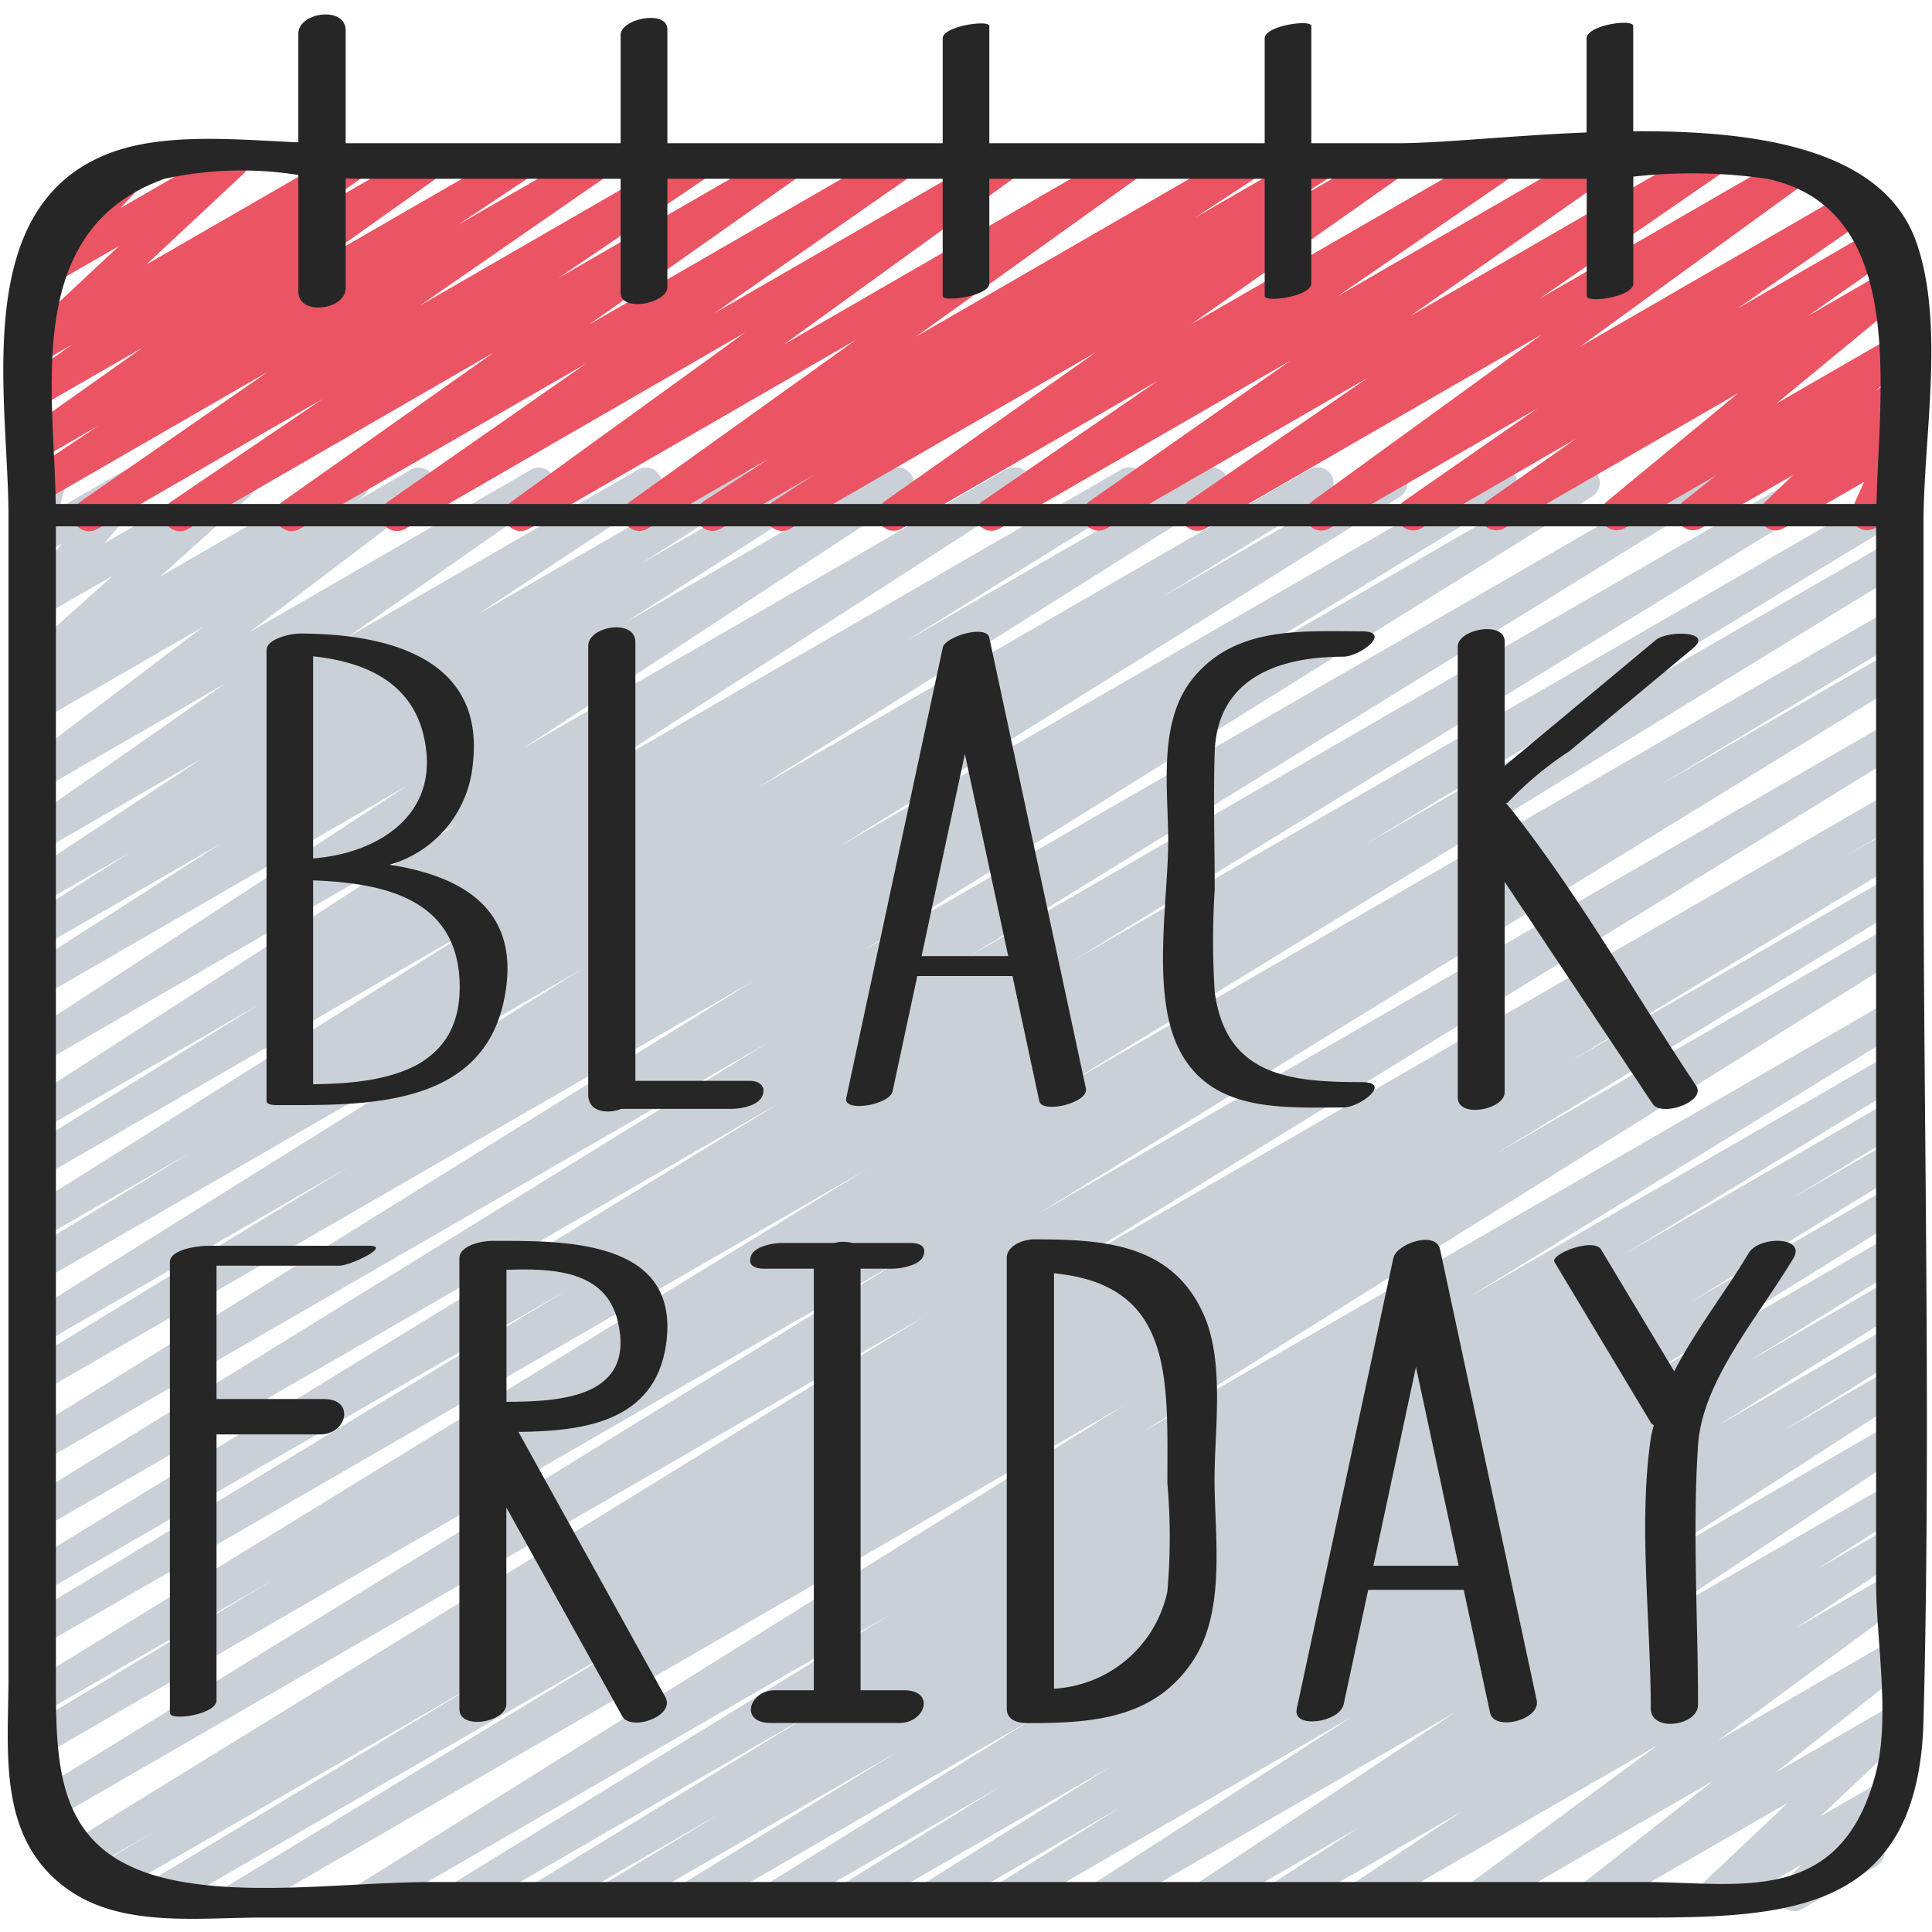 <svg id="icons" height="512" viewBox="0 0 60 60" width="512" xmlns="http://www.w3.org/2000/svg"><path d="m16.771 59.471a.5.5 0 0 1 -.26-.927l8.72-5.336-10.731 6.192a.5.5 0 0 1 -.512-.858l13.659-8.4-16.025 9.258a.5.5 0 0 1 -.516-.856l23.794-14.89-27.276 15.746a.5.5 0 0 1 -.51-.86l12.786-7.757-14.872 8.584a.5.5 0 0 1 -.508-.86l10.448-6.307-11.583 6.686a.5.5 0 0 1 -.507-.862l1.884-1.124-2.282 1.313a.5.5 0 0 1 -.511-.859l26.74-16.467-27.238 15.725a.5.5 0 0 1 -.512-.858l26.991-16.6-26.67 15.401a.5.5 0 0 1 -.508-.862l7.717-4.632-7.209 4.162a.5.5 0 0 1 -.511-.859l26.169-16.064-25.658 14.817a.5.5 0 0 1 -.509-.86l16.823-10.185-16.314 9.418a.5.5 0 0 1 -.511-.858l23.472-14.4-22.961 13.258a.5.5 0 0 1 -.512-.858l23.089-14.256-22.577 13.035a.5.5 0 0 1 -.514-.857l22.624-14.085-22.11 12.764a.5.5 0 0 1 -.51-.859l10.057-6.134-9.547 5.512a.5.5 0 0 1 -.514-.852l17.348-10.828-16.834 9.719a.5.5 0 0 1 -.51-.859l5.136-3.132-4.626 2.666a.5.5 0 0 1 -.516-.856l14.336-9.017-13.82 7.975a.5.5 0 0 1 -.513-.857l7.251-4.5-6.738 3.889a.5.5 0 0 1 -.521-.853l13.488-8.7-12.967 7.483a.5.5 0 0 1 -.523-.85l11.9-7.788-11.377 6.567a.5.5 0 0 1 -.519-.854l6.107-3.916-5.588 3.226a.5.5 0 0 1 -.519-.853l3.231-2.062-2.712 1.561a.5.5 0 0 1 -.526-.85l5.495-3.641-4.969 2.868a.5.5 0 0 1 -.536-.838l6.256-4.377-5.718 3.3a.5.5 0 0 1 -.551-.831l5.569-4.219-5.022 2.9a.5.5 0 0 1 -.535-.843l.406-.283a.5.5 0 0 1 -.449-.859l2.808-2.512-2.228 1.284a.5.5 0 0 1 -.633-.754l1.281-1.525-.648.373a.5.5 0 0 1 -.731-.567l.257-.921a.5.5 0 0 1 -.026-.88l.5-.289a.5.5 0 0 1 .732.567l-.171.611 2.044-1.175a.5.5 0 0 1 .633.754l-1.282 1.522 3.954-2.282a.5.5 0 0 1 .583.8l-2.807 2.517 5.749-3.319a.5.5 0 0 1 .536.843l-.22.152 1.727-1a.5.5 0 0 1 .552.831l-5.576 4.225 8.754-5.054a.5.5 0 0 1 .536.843l-6.255 4.375 9.039-5.219a.5.5 0 0 1 .674.169.5.5 0 0 1 -.148.681l-5.494 3.639 7.78-4.491a.5.5 0 0 1 .52.853l-3.231 2.066 5.059-2.92a.5.5 0 0 1 .519.853l-6.1 3.914 8.26-4.769a.5.5 0 0 1 .523.851l-11.9 7.793 14.972-8.645a.5.5 0 0 1 .522.853l-13.487 8.7 16.549-9.555a.5.5 0 0 1 .514.858l-7.24 4.492 9.27-5.352a.5.5 0 0 1 .517.856l-14.344 9.025 17.116-9.882a.5.5 0 0 1 .511.86l-5.123 3.127 6.91-3.989a.5.5 0 0 1 .515.857l-17.35 10.824 20.233-11.682a.5.5 0 0 1 .511.86l-10.057 6.133 12.116-7a.5.5 0 0 1 .514.858l-22.618 14.086 25.879-14.941a.5.5 0 0 1 .513.859l-23.084 14.251 26.171-15.112a.5.5 0 0 1 .511.859l-23.471 14.4 25.38-14.654a.5.5 0 0 1 .509.86l-16.847 10.2 16.338-9.433a.5.5 0 0 1 .511.858l-26.154 16.052 25.643-14.8a.5.5 0 0 1 .508.862l-7.755 4.655 7.247-4.184a.5.5 0 0 1 .511.859l-26.982 16.586 26.471-15.283a.5.5 0 0 1 .511.859l-26.74 16.467 26.229-15.142a.5.5 0 0 1 .507.861l-1.856 1.112 1.349-.779a.5.5 0 0 1 .509.861l-10.458 6.313 9.949-5.743a.5.5 0 0 1 .509.86l-12.791 7.766 12.282-7.091a.5.5 0 0 1 .515.856l-23.788 14.888 23.273-13.436a.5.5 0 0 1 .511.858l-13.657 8.394 13.146-7.59a.5.5 0 0 1 .51.859l-8.739 5.347 8.229-4.75a.5.5 0 0 1 .509.859l-3.566 2.173 3.057-1.765a.5.5 0 0 1 .511.859l-6.716 4.13 6.206-3.583a.5.5 0 0 1 .513.857l-8.361 5.195 7.848-4.531a.5.5 0 0 1 .513.858l-4.952 3.066 4.439-2.562a.5.5 0 0 1 .514.856l-5.911 3.7 5.4-3.115a.5.5 0 0 1 .515.857l-3.829 2.394 3.311-1.923a.5.5 0 0 1 .521.852l-8.095 5.233 7.574-4.372a.5.5 0 0 1 .526.849l-8.117 5.38 7.591-4.381a.5.5 0 0 1 .521.852l-2.794 1.809 2.273-1.312a.5.5 0 0 1 .526.85l-3.453 2.293 2.927-1.69a.5.5 0 0 1 .547.835l-5.916 4.36 5.369-3.1a.5.5 0 0 1 .559.825l-4.164 3.281 3.6-2.08a.5.5 0 0 1 .593.8l-2.777 2.626 2.08-1.2a.5.5 0 0 1 .608.782l-1.036 1.056a.5.5 0 0 1 .089.906l-2.303 1.332a.5.5 0 0 1 -.608-.782l.591-.6-2.6 1.5a.5.5 0 0 1 -.594-.8l2.776-2.625-5.928 3.421a.5.5 0 0 1 -.559-.825l4.165-3.275-7.113 4.1a.5.5 0 0 1 -.547-.835l5.913-4.358-8.998 5.193a.5.5 0 0 1 -.527-.849l3.452-2.292-5.442 3.141a.5.5 0 0 1 -.521-.852l2.8-1.81-4.617 2.662a.5.5 0 0 1 -.526-.849l8.116-5.38-10.79 6.229a.5.5 0 0 1 -.521-.852l8.094-5.233-10.54 6.085a.5.5 0 0 1 -.515-.856l3.84-2.4-5.645 3.256a.5.5 0 0 1 -.515-.856l5.878-3.675-7.849 4.531a.5.5 0 0 1 -.514-.857l4.959-3.07-6.8 3.927a.5.5 0 0 1 -.513-.857l8.375-5.2-10.496 6.057a.5.5 0 0 1 -.511-.858l6.688-4.112-8.609 4.97a.5.5 0 0 1 -.51-.859l3.6-2.19-5.288 3.049a.5.5 0 0 1 -.25.071z" fill="#cad0d7"/><path d="m2.768 16.5a.5.5 0 0 1 -.286-.911l5.841-4.045-7.043 4.064a.5.5 0 0 1 -.527-.848l2.3-1.537-1.773 1.026a.5.5 0 0 1 -.539-.841l3.68-2.608-3.141 1.809a.5.5 0 0 1 -.54-.839l1.5-1.071-.964.556a.5.5 0 0 1 -.592-.8l3.016-2.817-2.349 1.355a.5.5 0 0 1 -.617-.773l1.166-1.247a.5.5 0 0 1 -.173-.927l2.304-1.332a.5.5 0 0 1 .616.773l-.9.971 3.219-1.858a.5.5 0 0 1 .592.8l-3.012 2.815 6.266-3.615a.5.5 0 0 1 .541.84l-1.5 1.067 3.3-1.907a.5.5 0 0 1 .539.84l-3.676 2.612 5.984-3.452a.5.5 0 0 1 .527.848l-2.3 1.533 4.126-2.381a.5.5 0 0 1 .535.843l-5.843 4.045 8.472-4.888a.5.5 0 0 1 .53.846l-4.709 3.19 7-4.038a.5.5 0 0 1 .538.84l-6.576 4.637 9.492-5.475a.5.5 0 0 1 .536.842l-6.142 4.285 8.885-5.127a.5.5 0 0 1 .543.838l-7.274 5.262 10.568-6.1a.5.5 0 0 1 .541.839l-7.008 5.019 10.148-5.858a.5.5 0 0 1 .524.85l-2 1.31 3.745-2.16a.5.5 0 0 1 .524.851l-1.28.834 2.919-1.685a.5.5 0 0 1 .539.841l-6.56 4.624 9.477-5.465a.5.5 0 0 1 .533.844l-5.459 3.749 7.963-4.6a.5.5 0 0 1 .537.841l-6.251 4.379 9.037-5.213a.5.5 0 0 1 .534.844l-5.571 3.839 7.864-4.54a.5.5 0 0 1 .544.837l-7.146 5.191 8.52-4.921a.5.5 0 0 1 .535.842l-4.15 2.885 4.407-2.544a.5.5 0 0 1 .537.842l-2.765 1.937 2.539-1.466a.5.5 0 0 1 .568.818l-4.09 3.372 3.566-2.057a.5.5 0 0 1 .56.824l-1.028.814.473-.273a.5.5 0 0 1 .6.793l-.889.856.3-.172a.5.5 0 0 1 .7.64l-.42.924a.5.5 0 0 1 .222.931l-1.016.587a.5.5 0 0 1 -.7-.639l.363-.8-2.494 1.436a.5.5 0 0 1 -.6-.793l.887-.855-2.858 1.65a.5.5 0 0 1 -.56-.825l1.03-.814-2.843 1.64a.5.5 0 0 1 -.568-.818l4.09-3.373-7.264 4.193a.5.5 0 0 1 -.537-.842l2.759-1.932-4.804 2.779a.5.5 0 0 1 -.535-.843l4.154-2.887-6.466 3.732a.5.5 0 0 1 -.544-.837l7.146-5.19-10.444 6.029a.5.5 0 0 1 -.534-.845l5.578-3.842-8.122 4.688a.5.5 0 0 1 -.537-.842l6.248-4.373-9.037 5.217a.5.5 0 0 1 -.533-.845l5.454-3.749-7.96 4.596a.5.5 0 0 1 -.538-.841l6.557-4.629-9.478 5.472a.5.5 0 0 1 -.523-.852l1.282-.835-2.924 1.688a.5.5 0 0 1 -.524-.851l2-1.31-3.752 2.162a.5.5 0 0 1 -.541-.839l7.007-5.019-10.149 5.86a.5.5 0 0 1 -.543-.838l7.275-5.265-10.569 6.105a.5.5 0 0 1 -.536-.843l6.143-4.284-8.887 5.129a.5.5 0 0 1 -.538-.841l6.568-4.638-9.493 5.481a.5.5 0 0 1 -.53-.847l4.71-3.192-7 4.04a.5.5 0 0 1 -.249.068z" fill="#eb5463"/><g id="icons-2" fill="#262626" data-name="icons"><path d="m59.521 7.541c-1.01-2.914-4.922-3.493-8.8-3.464v-3.271c0-.232-1.448-.028-1.448.388v2.919c-2.329.095-4.511.335-5.871.335h-2.678v-3.642c0-.212-1.448-.014-1.448.388v3.254h-8.552v-3.642c0-.2-1.448 0-1.448.388v3.254h-8.55v-3.532c0-.631-1.452-.338-1.452.168v3.364h-8.539v-3.498c0-.777-1.47-.577-1.47.1v3.371c-1.908-.085-4.16-.311-5.856.334-4.384 1.666-3.145 7.621-3.145 11.294v36.019c0 2.335-.368 5.009 1.818 6.59 1.68 1.216 4.074.894 6.03.894h41.941c4.99 0 9.519.2 9.683-6.118.237-9.158 0-18.354 0-27.516v-9.675c0-2.659.67-6.143-.215-8.702zm-54.41-1.989a11.22 11.22 0 0 1 4.154-.118v3.616c0 .777 1.47.577 1.47-.1v-3.412c.138.006.281.014.406.014h8.133v3.532c0 .631 1.452.338 1.452-.168v-3.364h8.55v3.642c0 .2 1.448 0 1.448-.388v-3.254h8.552v3.642c0 .212 1.448.014 1.448-.388v-3.254h8.362.19v3.642c0 .232 1.448.028 1.448-.388v-3.32a16.277 16.277 0 0 1 4.152.066c4.371.927 3.482 6.525 3.4 10.1h-56.545c-.055-3.606-1.014-8.531 3.38-10.1zm53.153 49.48c-1.079 4.217-4.3 3.416-7.191 3.416h-37.629c-2.452 0-5.324.413-7.749 0-4.087-.7-3.959-3.551-3.959-6.768v-35.335h56.528v32.791c0 1.764.441 4.175 0 5.896z"/><path d="m27.72 33.892q.383-1.79.767-3.58h2.957l.832 3.882c.087.41 1.543.054 1.448-.388l-3-14c-.09-.423-1.371-.037-1.444.3l-3 14c-.095.446 1.348.215 1.44-.214zm3.59-4.2h-2.689l1.344-6.275q.672 3.133 1.345 6.271z"/><path d="m23.678 34.029c.119-.3-.1-.463-.4-.463h-3.546v-13.627c0-.735-1.464-.5-1.464.122v14a.385.385 0 0 0 .026.1c0 .011.006.019.008.03.107.344.606.4.991.246h3.431c.287-.003.828-.096.954-.408z"/><path d="m27.715 39.4c.265 0 .844-.1.958-.391s-.095-.407-.388-.407h-1.816a1.093 1.093 0 0 0 -.56 0h-1.624c-.265 0-.844.1-.958.391s.095.407.388.407h1.559v13.092h-1.2c-.81 0-1.126 1.016-.14 1.016h4c.81 0 1.126-1.016.14-1.016h-1.348v-13.092z"/><path d="m43.271 39.073-3 14c-.135.631 1.336.424 1.458-.146l.762-3.553h2.966l.819 3.82c.125.586 1.578.217 1.448-.388l-3-14c-.124-.601-1.356-.189-1.453.267zm-.62 9.553 1.323-6.173 1.326 6.173z"/><path d="m15.646 31.088c.614-2.878-1.346-3.888-3.546-4.233a3.586 3.586 0 0 0 2.583-3.12c.4-3.381-2.8-4.059-5.377-4.059-.262 0-1.029.155-1.029.518v14c0 .1.167.133.382.126h.037c2.638.004 6.245.074 6.95-3.232zm-2.406-7.747c.222 2.133-1.676 3.18-3.516 3.318v-6.276c1.729.183 3.302.898 3.516 2.958zm-3.516 10.332v-6.332c2.2.081 4.575.566 4.552 3.353-.023 2.655-2.54 2.951-4.552 2.979z"/><path d="m37.406 40.883c-.949-2.228-3.061-2.385-5.133-2.393a.986.986 0 0 0 -.109 0h-.1a1.21 1.21 0 0 0 -.187.029.9.9 0 0 0 -.111.027c-.273.09-.5.271-.5.515v14c0 .372.354.452.664.452 1.989 0 3.952-.124 5.148-1.982 1-1.56.64-3.841.64-5.59.001-1.528.312-3.592-.312-5.058zm-1.152 8.541a3.823 3.823 0 0 1 -3.521 3.02v-12.9c3.749.357 3.521 3.315 3.521 6.512a19.381 19.381 0 0 1 0 3.368z"/><path d="m36.581 32.513c.971 2.049 3.225 1.881 5.133 1.881.522 0 1.545-.788.572-.788-2.185 0-4.213-.175-4.562-2.8a25.136 25.136 0 0 1 0-3.189c0-1.417-.047-2.843 0-4.26.079-2.326 2.033-2.963 3.99-2.963.522 0 1.545-.788.572-.788-1.853 0-3.879-.162-5.2 1.413-1.146 1.361-.806 3.444-.806 5.1-.004 1.829-.516 4.671.301 6.394z"/><path d="m46.728 33.923v-6.537l4.6 6.9c.273.409 1.679-.07 1.344-.572-1.855-2.782-3.558-5.772-5.608-8.411a4.319 4.319 0 0 0 -.307-.369.049.049 0 0 0 .068-.011 10.649 10.649 0 0 1 1.913-1.594l3.844-3.2c.639-.533-.8-.558-1.164-.25l-4.69 3.908v-3.86c0-.665-1.456-.388-1.456.154v14c0 .661 1.456.384 1.456-.158z"/><path d="m54.307 38.917c-.7 1.173-1.653 2.393-2.313 3.671l-2.27-3.782c-.232-.387-1.594.145-1.448.388l3 5a.245.245 0 0 0 .083.065c-.032.138-.073.274-.093.414-.388 2.678 0 5.67 0 8.382 0 .757 1.468.542 1.468-.11 0-2.671-.176-5.4 0-8.064.132-2 1.866-3.976 2.959-5.8.413-.687-1.059-.709-1.386-.164z"/><path d="m11.465 38.688h-5c-.28 0-1.189.1-1.189.506v14c0 .268 1.448.053 1.448-.388v-8.258h3.216c.84 0 1.1-1.1.12-1.1h-3.336v-4.14h3.811c.329.004 1.646-.62.93-.62z"/><path d="m20.684 41.758c.48-3.313-3.231-3.222-5.417-3.222-.267 0-1 .131-1 .538v14c0 .677 1.458.407 1.458-.148v-6.111l3.6 6.485c.266.48 1.667 0 1.336-.6l-4.561-8.231c2.012-.021 4.235-.305 4.584-2.711zm-4.955 1.777v-4.1c1.407-.047 3.079 0 3.457 1.6.559 2.365-1.768 2.495-3.457 2.5z"/></g></svg>